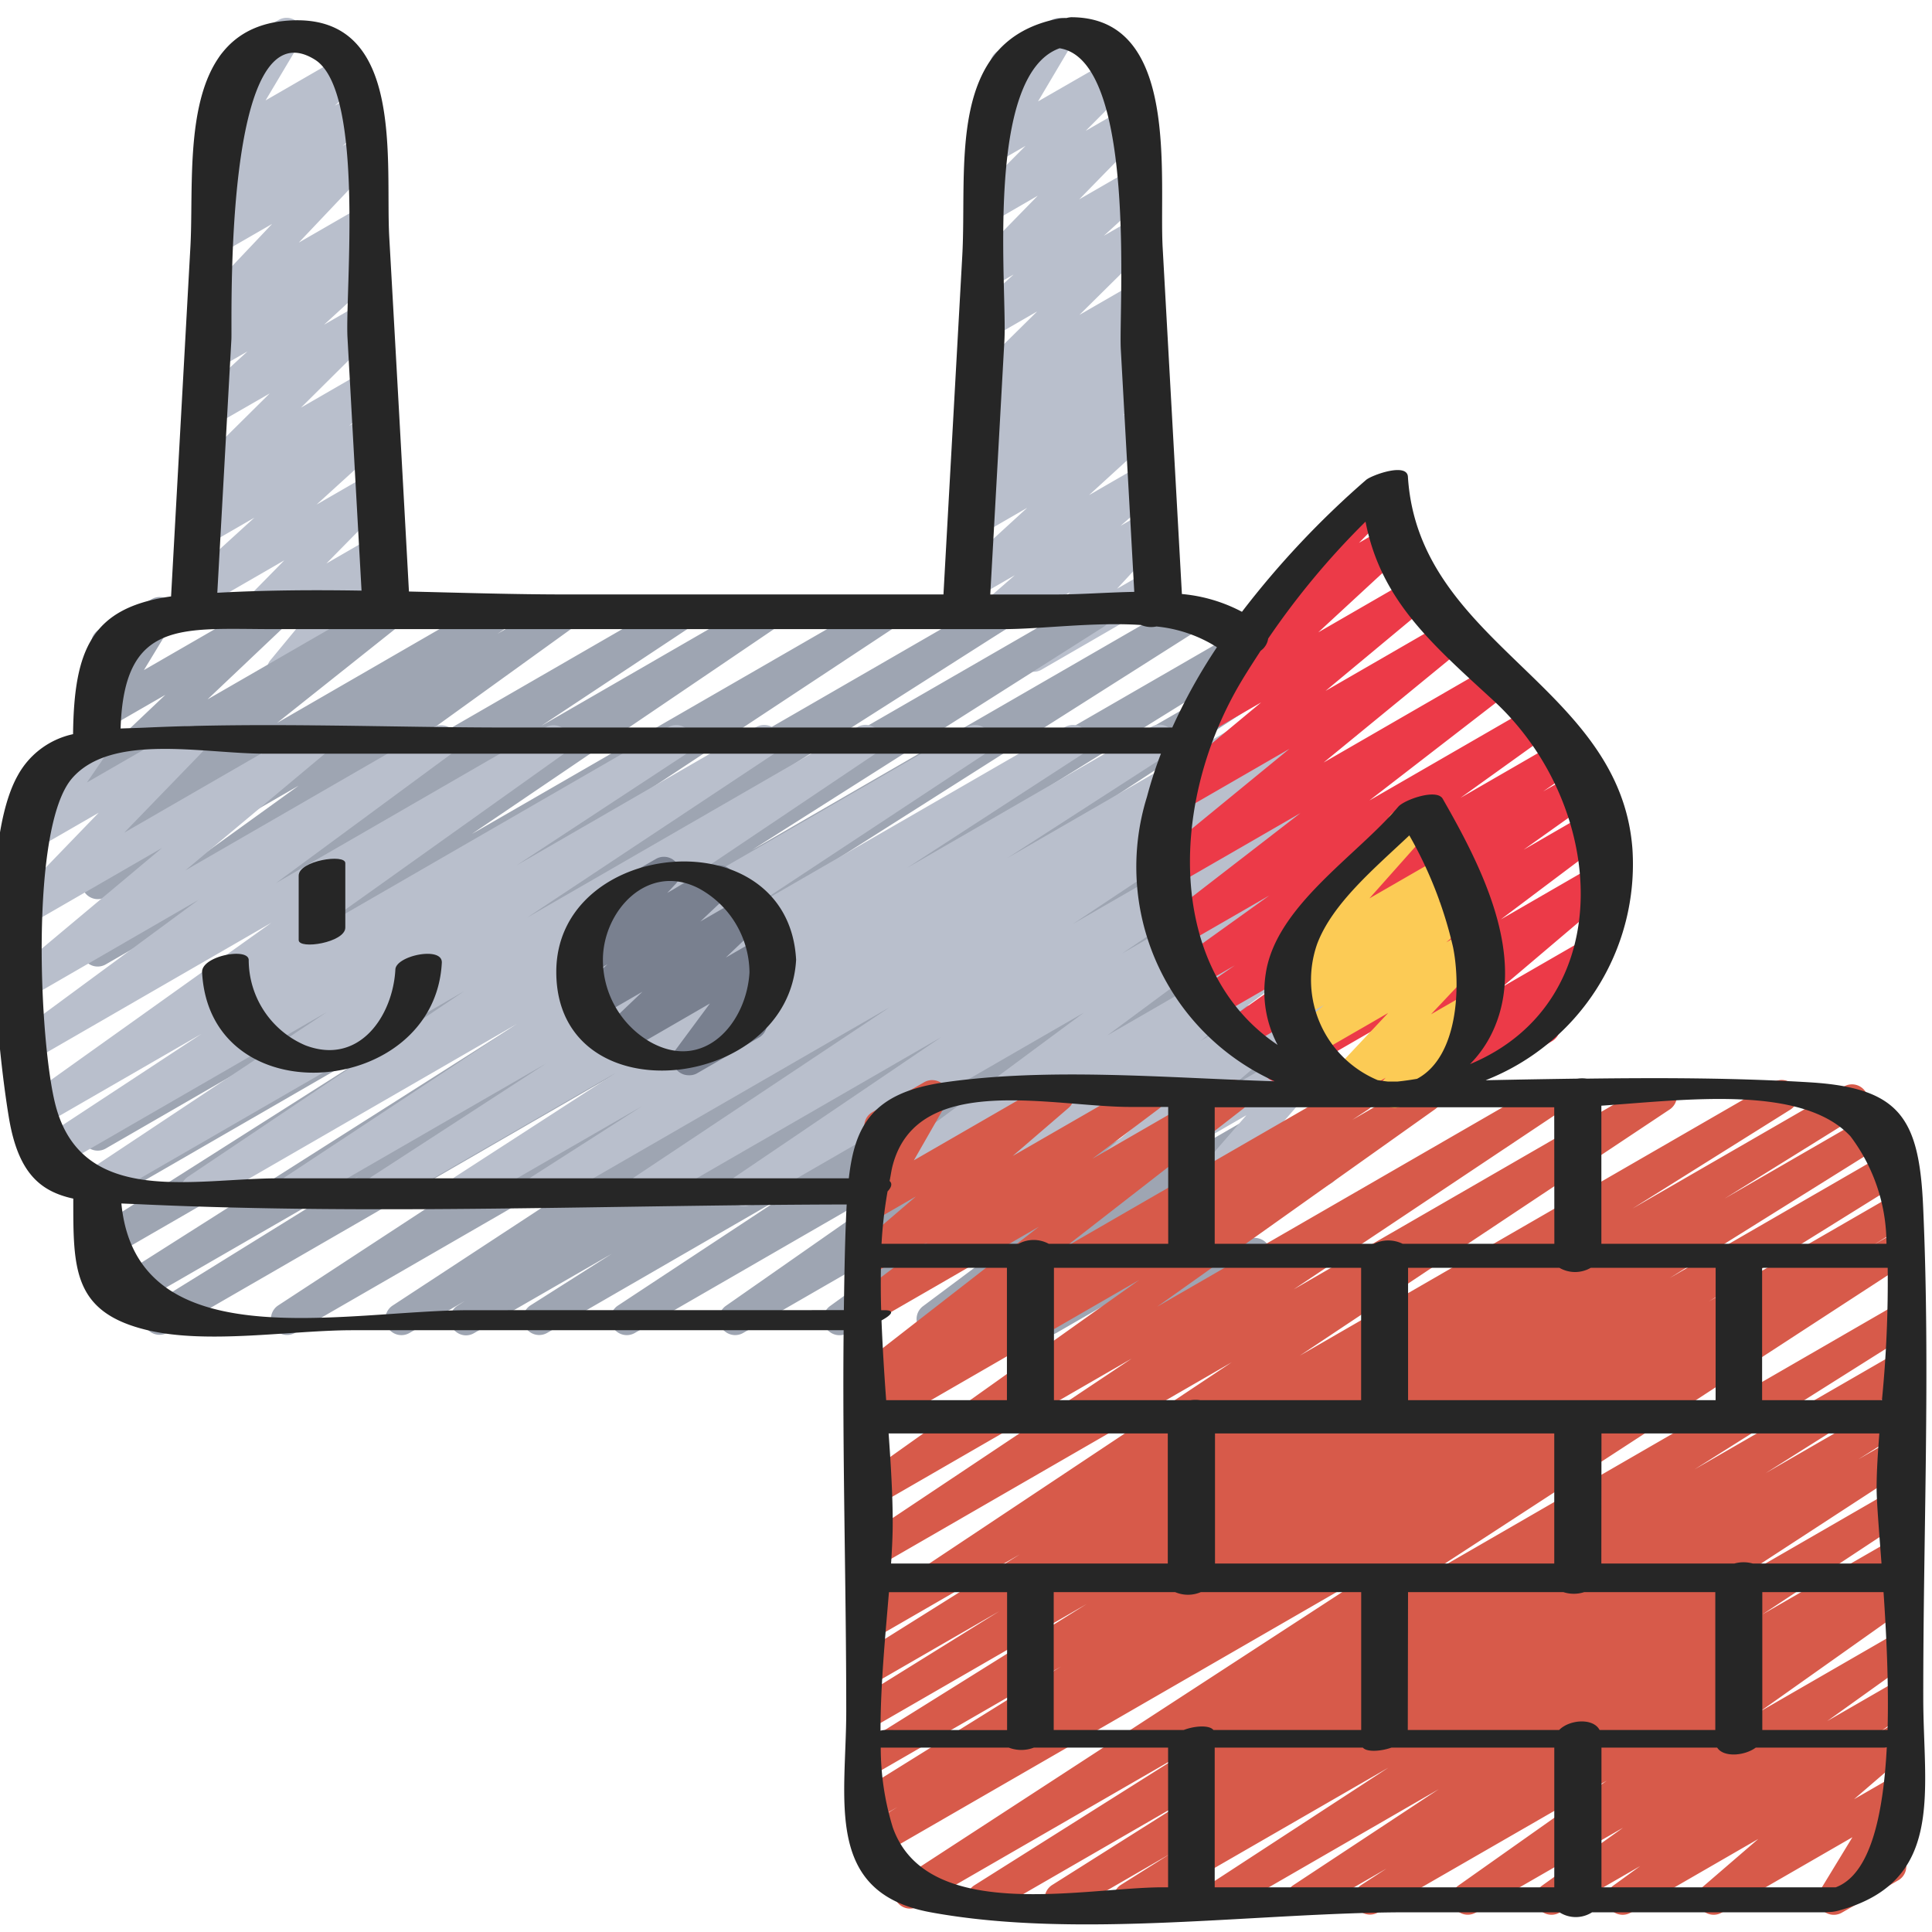 <svg id="Icons" height="512" viewBox="0 0 60 60" width="512" xmlns="http://www.w3.org/2000/svg"><path d="m8.783 21.321a.5.5 0 0 1 -.383-.821l1.33-1.61-2.28 1.317a.5.5 0 0 1 -.606-.783l1.987-2.024-2.519 1.456a.5.5 0 0 1 -.586-.8l2.174-1.979-1.478.854a.5.5 0 0 1 -.572-.816l1.065-.895-.411.237a.5.5 0 0 1 -.6-.788l2.473-2.451-1.753 1.009a.5.5 0 0 1 -.588-.8l1.65-1.514-.964.556a.5.5 0 0 1 -.574-.815l.6-.507a.5.5 0 0 1 -.563-.8l2.266-2.393-1.527.881a.5.5 0 0 1 -.583-.806l.8-.711-.141.082a.5.5 0 0 1 -.589-.8l.767-.707-.1.055a.5.5 0 0 1 -.68-.688l1.085-1.812a.5.5 0 0 1 -.5-.865l1.664-.961a.5.5 0 0 1 .607.078.5.5 0 0 1 .073.607l-1.079 1.811 2.329-1.345a.5.5 0 0 1 .589.8l-.768.708.458-.263a.5.5 0 0 1 .583.805l-.8.712.292-.168a.5.5 0 0 1 .613.777l-2.265 2.39 1.775-1.024a.5.5 0 0 1 .573.814l-.584.494.082-.047a.5.5 0 0 1 .588.8l-1.649 1.513 1.154-.665a.5.5 0 0 1 .6.788l-2.47 2.452 1.988-1.148a.5.5 0 0 1 .572.815l-1.067.9.573-.331a.5.5 0 0 1 .587.8l-2.171 1.976 1.687-.974a.5.5 0 0 1 .606.783l-1.987 2.02 1.49-.86a.5.5 0 0 1 .636.751l-1.33 1.609.8-.462a.5.5 0 1 1 .5.865l-3.2 1.848a.489.489 0 0 1 -.249.07z" fill="#b9bfcc"/><path d="m32.091 20.863a.5.5 0 0 1 -.367-.839l1.509-1.635-2.421 1.4a.5.5 0 0 1 -.578-.809l1.282-1.116-1.187.685a.5.5 0 0 1 -.587-.8l2.158-1.978-1.467.847a.5.5 0 0 1 -.572-.815l1.018-.856-.365.211a.5.5 0 0 1 -.563-.823l.393-.314a.5.5 0 0 1 -.335-.883l.683-.572-.036.021a.5.5 0 0 1 -.6-.788l2.154-2.127-1.435.828a.5.5 0 0 1 -.587-.8l1.291-1.175-.613.353a.5.5 0 0 1 -.607-.782l1.97-2.018-1.248.722a.5.5 0 0 1 -.605-.785l1.472-1.484-.765.442a.5.5 0 0 1 -.68-.688l1.09-1.84-.014.008a.5.5 0 0 1 -.5-.865l1.668-.966a.5.5 0 0 1 .68.688l-1.09 1.839 2.347-1.349a.5.5 0 0 1 .6.785l-1.466 1.478 1.16-.669a.5.5 0 0 1 .607.782l-1.969 2.015 1.471-.849a.5.5 0 0 1 .587.8l-1.292 1.179.792-.457a.5.5 0 0 1 .6.788l-2.151 2.127 1.662-.958a.5.5 0 0 1 .571.817l-.683.57.184-.105a.5.5 0 0 1 .562.823l-.3.241a.5.5 0 0 1 .374.88l-1.017.853.522-.3a.5.5 0 0 1 .587.8l-2.165 1.977 1.68-.97a.5.5 0 0 1 .578.81l-1.278 1.113.784-.452a.5.5 0 0 1 .617.771l-1.51 1.635 1-.574a.5.5 0 0 1 .5.865l-3.85 2.225a.489.489 0 0 1 -.25.063z" fill="#b9bfcc"/><path d="m14.475 41.471a.5.5 0 0 1 -.265-.924l.229-.144-1.733 1a.5.5 0 0 1 -.524-.85l11.5-7.54-14.533 8.387a.5.5 0 0 1 -.523-.85l14.8-9.687-18.226 10.526a.5.5 0 0 1 -.513-.858l6.458-4-7.289 4.205a.5.5 0 0 1 -.517-.854l13.428-8.527-13.487 7.787a.5.5 0 0 1 -.517-.855l10.944-6.949-10.427 6.019a.5.5 0 0 1 -.518-.854l8.861-5.649-8.343 4.817a.5.5 0 0 1 -.525-.85l10.7-7.067-10.176 5.872a.5.5 0 0 1 -.531-.847l9.515-6.46-8.984 5.187a.5.5 0 0 1 -.526-.85l4.672-3.095-4.146 2.392a.5.5 0 0 1 -.542-.838l6.537-4.715-5.995 3.461a.5.5 0 0 1 -.529-.847l.45-.3a.5.5 0 0 1 -.482-.861l3.8-3.024-3.239 1.871a.5.5 0 0 1 -.593-.8l2.449-2.321-1.856 1.07a.5.5 0 0 1 -.677-.692l.919-1.513a.5.5 0 0 1 -.446-.892l1.632-.943a.5.5 0 0 1 .678.693l-.915 1.507 3.83-2.209a.5.5 0 0 1 .594.8l-2.449 2.32 5.4-3.117a.5.5 0 0 1 .561.824l-3.8 3.023 6.665-3.85a.5.5 0 0 1 .529.847l-.354.238 1.88-1.085a.5.5 0 0 1 .542.838l-6.541 4.717 9.624-5.555a.5.5 0 0 1 .527.849l-4.667 3.093 6.829-3.942a.5.5 0 0 1 .531.846l-9.517 6.454 12.658-7.3a.5.5 0 0 1 .526.849l-10.692 7.063 13.708-7.912a.5.5 0 0 1 .519.854l-8.866 5.646 11.269-6.5a.5.5 0 0 1 .518.854l-10.942 6.946 13.477-7.78a.5.5 0 0 1 .518.855l-13.431 8.525 14.478-8.358a.5.5 0 0 1 .513.857l-6.447 4 5.957-3.439a.5.5 0 0 1 .523.85l-14.801 9.69 14.317-8.266a.5.5 0 0 1 .524.851l-11.508 7.54 11.019-6.362a.5.5 0 0 1 .515.857l-.412.258a.5.5 0 0 1 .435.893l-2.537 1.615 2.04-1.177a.5.5 0 0 1 .526.85l-5.156 3.4 4.658-2.689a.5.5 0 0 1 .536.843l-6.496 4.535 5.991-3.459a.5.5 0 0 1 .543.838l-4.927 3.573 4.417-2.549a.5.5 0 0 1 .549.833l-3.073 2.289 2.552-1.473a.5.5 0 0 1 .585.8l-2.849 2.574 2.3-1.327a.5.5 0 0 1 .613.775l-1.139 1.208.554-.319a.5.5 0 0 1 .73.572l-.3 1.052a.5.5 0 0 1 .1.911l-.617.356a.5.5 0 0 1 -.731-.572l.241-.83-2.439 1.4a.5.5 0 0 1 -.613-.775l1.136-1.2-3.423 1.975a.5.5 0 0 1 -.585-.8l2.849-2.575-5.853 3.375a.5.5 0 0 1 -.549-.833l3.08-2.3-5.423 3.133a.5.5 0 0 1 -.543-.838l4.924-3.562-7.627 4.4a.5.5 0 0 1 -.536-.842l6.5-4.542-9.328 5.384a.5.5 0 0 1 -.525-.85l5.156-3.4-7.357 4.25a.5.5 0 0 1 -.518-.854l2.535-1.609-4.275 2.463a.5.5 0 0 1 -.25.071z" fill="#9ea5b2"/><path d="m16.777 37.471a.5.5 0 0 1 -.269-.921l3.425-2.193-5.277 3.043a.5.5 0 0 1 -.521-.852l4.99-3.229-7.068 4.081a.5.5 0 0 1 -.523-.851l5.416-3.516-7.564 4.367a.5.5 0 0 1 -.526-.849l7.2-4.755-9.705 5.604a.5.5 0 0 1 -.529-.847l8.584-5.768-11.362 6.563a.5.5 0 0 1 -.527-.849l7.639-5.074-8.616 4.975a.5.5 0 0 1 -.524-.85l5.236-3.441-4.976 2.871a.5.5 0 0 1 -.54-.839l7.688-5.484-7.149 4.127a.5.5 0 0 1 -.547-.835l5.429-4-4.882 2.822a.5.5 0 0 1 -.571-.817l4.326-3.621-3.755 2.167a.5.5 0 0 1 -.609-.78l2.394-2.479-1.785 1.03a.5.5 0 0 1 -.662-.716l.739-1.072a.5.5 0 0 1 -.281-.931l1.632-.943a.5.5 0 0 1 .662.717l-.669.974 2.948-1.7a.5.5 0 0 1 .61.78l-2.4 2.479 5.653-3.262a.5.5 0 0 1 .571.816l-4.324 3.617 7.694-4.441a.5.5 0 0 1 .547.835l-5.428 4 8.373-4.834a.5.5 0 0 1 .54.84l-7.684 5.478 10.956-6.325a.5.5 0 0 1 .524.851l-5.236 3.44 7.437-4.293a.5.5 0 0 1 .526.85l-7.641 5.069 10.264-5.922a.5.5 0 0 1 .529.848l-8.589 5.774 11.469-6.621a.5.5 0 0 1 .525.85l-7.2 4.752 9.708-5.6a.5.5 0 0 1 .523.852l-5.419 3.517 7.571-4.371a.5.5 0 0 1 .522.853l-4.988 3.218 7.07-4.081a.5.5 0 0 1 .519.854l-3.424 2.191 5.274-3.044a.5.5 0 0 1 .527.849l-7.921 5.273 7.408-4.277a.5.5 0 0 1 .531.847l-6.417 4.349 5.9-3.406a.5.5 0 0 1 .548.834l-6.906 5.116 6.377-3.68a.5.5 0 0 1 .549.833l-4.034 3.016 3.5-2.019a.5.5 0 0 1 .573.814l-3.1 2.621 2.545-1.468a.5.5 0 0 1 .627.761l-1.748 2.01 1.137-.656a.5.5 0 0 1 .6.071.5.5 0 0 1 .1.592l-.4.771a.5.5 0 0 1 .218.933l-1.134.646a.5.5 0 0 1 -.694-.664l.328-.633-2.246 1.3a.5.5 0 0 1 -.627-.76l1.747-2.009-4.8 2.769a.5.5 0 0 1 -.573-.814l3.1-2.619-5.95 3.43a.5.5 0 0 1 -.549-.833l4.036-3.018-6.672 3.851a.5.5 0 0 1 -.548-.834l6.908-5.117-10.309 5.951a.5.5 0 0 1 -.531-.846l6.408-4.343-8.99 5.189a.5.5 0 0 1 -.527-.848l7.927-5.277-10.611 6.125a.5.5 0 0 1 -.25.071z" fill="#b9bfcc"/><path d="m21.389 33.393a.5.5 0 0 1 -.4-.8l1.058-1.429-2.655 1.536a.5.5 0 0 1 -.595-.8l1.154-1.1-1.417.818a.5.5 0 0 1 -.593-.8l.926-.872-.555.319a.5.5 0 0 1 -.612-.765l.769-.822a.5.5 0 0 1 -.036-.885l1.937-1.118a.5.5 0 0 1 .615.774l-.263.282 1.358-.784a.5.5 0 0 1 .593.8l-.924.871 1.352-.78a.5.5 0 0 1 .594.8l-1.155 1.1 1.089-.628a.5.5 0 0 1 .652.73l-1.085 1.465a.5.5 0 0 1 .375.917l-1.929 1.114a.49.49 0 0 1 -.253.057z" fill="#79808f"/><path d="m30.528 59.471a.5.5 0 0 1 -.266-.923l6.608-4.165-8.354 4.823a.5.5 0 0 1 -.523-.852l15.058-9.8-15.719 9.071a.5.5 0 0 1 -.512-.858l1.054-.648-.594.342a.5.5 0 0 1 -.513-.857l6.184-3.848-5.671 3.273a.5.5 0 0 1 -.514-.856l6.984-4.361-6.47 3.735a.5.5 0 0 1 -.513-.858l4.269-2.652-3.757 2.168a.5.5 0 0 1 -.515-.856l4.91-3.078-4.395 2.538a.5.5 0 0 1 -.527-.849l11.5-7.653-10.973 6.333a.5.5 0 0 1 -.527-.849l8.394-5.6-7.867 4.541a.5.5 0 0 1 -.54-.839l8.64-6.143-8.1 4.676a.5.5 0 0 1 -.524-.851l.509-.334a.5.5 0 0 1 -.541-.836l5.54-4.308-4.984 2.877a.5.5 0 0 1 -.55-.832l2.07-1.557-1.52.877a.5.5 0 0 1 -.575-.813l1.741-1.492-1.166.673a.5.5 0 0 1 -.683-.681l1-1.747-.023.013a.5.5 0 0 1 -.5-.865l1.627-.94a.5.5 0 0 1 .6.078.5.5 0 0 1 .081.6l-1 1.747 4.23-2.441a.5.5 0 0 1 .575.812l-1.736 1.494 3.991-2.3a.5.5 0 0 1 .551.832l-2.067 1.554 4.134-2.386a.5.5 0 0 1 .556.827l-5.542 4.31 8.9-5.137a.5.5 0 0 1 .524.85l-.5.328 2.042-1.178a.5.5 0 0 1 .54.84l-8.641 6.14 12.1-6.983a.5.5 0 0 1 .527.848l-8.393 5.6 11.165-6.445a.5.5 0 0 1 .527.848l-11.497 7.652 14.727-8.5a.5.5 0 0 1 .515.856l-4.915 3.079 6.576-3.795a.5.5 0 0 1 .513.858l-4.226 2.626 4.784-2.762a.5.5 0 0 1 .514.856l-7 4.372 6.866-3.963a.5.5 0 0 1 .513.857l-6.167 3.837 5.654-3.264a.5.5 0 0 1 .511.859l-1.063.654.552-.318a.5.5 0 0 1 .522.851l-15.064 9.806 14.542-8.4a.5.5 0 0 1 .516.856l-6.612 4.168 6.1-3.52a.5.5 0 0 1 .516.856l-4.41 2.782 3.894-2.248a.5.5 0 0 1 .516.855l-1.533.965 1.017-.587a.5.5 0 0 1 .522.852l-5.607 3.653 5.085-2.935a.5.5 0 0 1 .525.849l-4.521 2.985 3.992-2.3a.5.5 0 0 1 .522.852l-.8.52.278-.159a.5.5 0 0 1 .539.841l-4.61 3.265 4.071-2.349a.5.5 0 0 1 .541.839l-2.515 1.8 1.974-1.139a.5.5 0 0 1 .544.837l-.839.609.295-.17a.5.5 0 0 1 .576.812l-1.719 1.479 1.143-.659a.5.5 0 0 1 .676.692l-1 1.652.073-.042a.5.5 0 0 1 .5.865l-1.77 1.015a.5.5 0 0 1 -.677-.692l1.005-1.651-4.062 2.343a.5.5 0 0 1 -.576-.811l1.715-1.478-3.965 2.289a.5.5 0 0 1 -.544-.837l.841-.61-2.508 1.447a.5.5 0 0 1 -.541-.839l2.518-1.8-4.58 2.639a.5.5 0 0 1 -.539-.84l4.613-3.26-7.117 4.1a.5.5 0 0 1 -.522-.851l.8-.52-2.378 1.371a.5.5 0 0 1 -.526-.849l4.525-2.986-6.643 3.835a.5.5 0 0 1 -.522-.851l5.6-3.652-7.8 4.5a.5.5 0 0 1 -.516-.855l1.537-.967-3.153 1.825a.5.5 0 0 1 -.517-.855l4.4-2.777-6.29 3.632a.5.5 0 0 1 -.25.071z" fill="#d75a4a"/><path d="m42.112 34.351a.5.5 0 0 1 -.323-.881l3.611-3.062-5.437 3.139a.5.5 0 0 1 -.551-.832l3.47-2.609-4.282 2.47a.5.5 0 0 1 -.539-.84l2.316-1.645-2.635 1.52a.5.5 0 0 1 -.534-.843l1.142-.789-1.229.709a.5.5 0 0 1 -.542-.839l2.844-2.041-2.829 1.632a.5.5 0 0 1 -.556-.828l4.35-3.362-4.088 2.358a.5.5 0 0 1 -.568-.819l4.312-3.533-3.464 2a.5.5 0 0 1 -.569-.818l3.156-2.624-1.626.939a.5.5 0 0 1 -.589-.8l2.628-2.424-.074.042a.5.5 0 0 1 -.607-.783l2.785-2.827a.5.5 0 0 1 .23-.576l.847-.489a.5.5 0 0 1 .606.783l-1.162 1.179.771-.445a.5.5 0 0 1 .589.8l-2.625 2.425 2.813-1.624a.5.5 0 0 1 .569.817l-3.156 2.625 3.687-2.129a.5.5 0 0 1 .567.819l-4.314 3.535 5.216-3.011a.5.5 0 0 1 .556.828l-4.351 3.362 5.13-2.961a.5.5 0 0 1 .542.839l-2.842 2.04 3.177-1.834a.5.5 0 0 1 .534.844l-1.144.791 1.168-.674a.5.5 0 0 1 .539.84l-2.314 1.644 2.208-1.275a.5.5 0 0 1 .551.832l-3.47 2.609 3.086-1.782a.5.5 0 0 1 .574.814l-3.608 3.061 2.476-1.428a.5.5 0 0 1 .582.806l-1.591 1.411a.5.5 0 0 1 .073.9l-3.162 1.825a.5.5 0 0 1 -.582-.807l.9-.8-3 1.729a.493.493 0 0 1 -.242.067z" fill="#ec3a48"/><path d="m43.313 34.4a.5.5 0 0 1 -.36-.846l.081-.084-1.029.594a.5.5 0 0 1 -.614-.776l1.719-1.829-2.31 1.333a.5.5 0 0 1 -.576-.812l.891-.767-.717.414a.5.5 0 0 1 -.575-.814l.734-.623-.2.117a.5.5 0 0 1 -.624-.765l3.344-3.763a.5.5 0 0 1 .231-.571l.636-.367a.5.5 0 0 1 .624.765l-2.04 2.294 2.3-1.326a.5.5 0 0 1 .574.814l-.73.62.559-.322a.5.5 0 0 1 .577.811l-.892.768.633-.365a.5.5 0 0 1 .614.775l-1.722 1.825 1.152-.664a.5.5 0 0 1 .61.779l-.75.78a.486.486 0 0 1 .165.172.5.5 0 0 1 -.182.683l-1.873 1.081a.489.489 0 0 1 -.25.069z" fill="#fccb55"/><g fill="#262626"><path d="m24.724 29.806c-.24-4.455-7.461-3.782-7.448.388.014 4.506 7.224 3.727 7.448-.388zm-3.03-2.221a3 3 0 0 1 1.582 2.609c-.085 1.564-1.405 3.13-3.108 2.15a2.951 2.951 0 0 1 -1.444-2.538c.001-1.514 1.384-3.03 2.97-2.221z"/><path d="m59.724 37.464c-.123-2.751-.729-3.683-3.532-3.852-2.289-.139-4.6-.143-6.915-.114a1.047 1.047 0 0 0 -.285 0q-1.429.02-2.856.05a7.207 7.207 0 0 0 4.56-7.193c-.39-5.1-6.646-6.327-6.972-11.55-.028-.453-1.137-.043-1.3.1a27.9 27.9 0 0 0 -3.854 4.095 4.911 4.911 0 0 0 -1.865-.552l-.597-10.748c-.122-2.179.558-7.165-2.844-7.165a.77.77 0 0 0 -.146.025 1.08 1.08 0 0 0 -.235.016c-3.525.685-2.839 4.6-3 7.393q-.291 5.247-.583 10.492h-11.711c-1.613 0-3.249-.052-4.889-.091q-.3-5.5-.611-11c-.128-2.3.504-6.86-2.989-6.738-3.643.127-3.048 4.528-3.187 7.035l-.6 10.855c-2.463.348-3.013 1.642-3.044 4.278a2.576 2.576 0 0 0 -1.719 1.285c-1.25 2.229-.659 8.315-.274 10.623.283 1.7.956 2.289 2 2.516 0 2.166-.023 3.535 2.311 4.087 1.88.444 4.456 0 6.365 0h15.248c-.041 3.942.081 7.9.081 11.834 0 2.75-.708 5.633 2.621 6.243 4.606.846 10.142 0 14.814 0h4.715a.936.936 0 0 0 1.012 0h7.274c.015 0 .033-.006.048-.007a1.211 1.211 0 0 0 .33-.045c3.324-.9 2.634-3.722 2.634-6.579-.005-5.081.224-10.218-.005-15.293zm-2.713 21.148h-7.276v-4.339h3.593c.2.314.856.256 1.2 0h4a.527.527 0 0 0 .068-.011c-.111 2.146-.52 3.953-1.585 4.35zm-19.328-4.885c-.117-.154-.56-.138-.924 0h-4.035v-4.283h3.77a1.012 1.012 0 0 0 .8 0h4.979v4.283zm-10.207 0a.749.749 0 0 0 -.131.02c0-1.411.148-2.929.262-4.3h3.669v4.283zm-.01-13.038h-.1c-.014-.445-.015-.882-.008-1.316h3.913v4.11h-3.75c-.061-.82-.112-1.65-.145-2.476.29-.158.453-.318.09-.318zm13.44-11.376c.474-1.254 1.768-2.335 2.862-3.369a12.749 12.749 0 0 1 1.357 3.468c.24 1.18.176 3.405-1.118 4.092-.194.033-.391.062-.6.084h-.31c-.107-.01-.206-.029-.311-.043a3.374 3.374 0 0 1 -1.88-4.232zm-3.173 19.243v-4.039h10.536v4.039zm-10.06 0c.03-.45.051-.881.051-1.267 0-.853-.057-1.794-.127-2.772h8.67v4.039zm8.962-9.183h.124 5.512v4.11h-5a1.057 1.057 0 0 0 -.292 0h-4.248v-4.11zm13.1 5.144h8.63c-.049.63-.085 1.206-.085 1.686 0 .438.073 1.3.152 2.353h-4a1.058 1.058 0 0 0 -.567 0h-4.134zm8.76 4.927c.09 1.328.164 2.85.125 4.283h-3.89v-4.283zm-.046-5.961h-3.725v-4.11h3.9a37.473 37.473 0 0 1 -.179 4.11zm-5.169 0h-9.551v-4.11h4.7a.969.969 0 0 0 .973 0h3.879zm-5.008-4.856h-4.712a1.012 1.012 0 0 0 -.892 0h-4.944v-4.239h10.544zm-11.992 0h-3.711a.985.985 0 0 0 -.937 0h-4.255a13.557 13.557 0 0 1 .187-1.627c.122-.125.155-.245.063-.323.035-.164.055-.339.1-.5.778-2.9 4.957-1.8 7.375-1.8h1.177zm7.448 10.817h4.822a1.048 1.048 0 0 0 .651 0h4.069v4.283h-3.593c-.2-.384-.939-.325-1.257 0h-4.7zm13.742-14.153a5.546 5.546 0 0 1 1.116 3.336h-8.854v-4.289c2.575-.174 6.231-.669 7.738.953zm-15.062-19.091c.474 2.441 2.053 3.792 3.966 5.549 3.555 3.263 3.928 9.362-.724 11.3a3.593 3.593 0 0 0 .683-.965c1.145-2.361-.365-5.245-1.528-7.277-.189-.33-1.2.034-1.381.247-1.28 1.519-3.8 3.085-4.114 5.177a3.544 3.544 0 0 0 .367 2.219c-3.335-2.241-3.4-7.2-1.306-10.979.238-.429.51-.844.779-1.26a.56.56 0 0 0 .234-.379 24.336 24.336 0 0 1 3.024-3.632zm-11.215-5.631c.09-1.613-.63-8.233 1.714-9.07 2.414.377 1.834 8.081 1.9 9.339q.21 3.771.419 7.543c-.831.015-1.666.081-2.439.081h-2.033q.221-3.946.439-7.893zm-24.007-.025c.03-.535-.275-10.481 2.593-8.692 1.564.975.936 7.246 1.013 8.633q.217 3.928.436 7.857c-1.5-.024-3-.015-4.479.067q.219-3.933.437-7.865zm1.34 8.994h22.641c1.177 0 2.8-.227 4.271-.128a.8.8 0 0 0 .477.046 4.283 4.283 0 0 1 1.878.644 17.5 17.5 0 0 0 -1.387 2.494h-20.606c-3.725 0-7.5-.167-11.219 0-.276.013-.556.02-.836.03.107-3.409 1.899-3.086 4.781-3.086zm-6.286 4.631c1.228-1.411 4.082-.763 5.965-.763h27.849a12.988 12.988 0 0 0 -.434 1.34 7.31 7.31 0 0 0 3.965 8.834c-3.384-.106-6.986-.434-10.25.032-2.231.318-2.789 1.338-2.974 2.982h-17.725c-2.6 0-6.087.9-6.912-2.274-.507-1.953-.803-8.635.516-10.151zm12.35 16.52c-3.872 0-10.347 1.578-10.82-3.314.232.01.472.019.725.031 7.235.327 14.553.014 21.8 0q-.012.216-.021.444c-.04.944-.053 1.89-.067 2.837zm13.134 16.057a8.459 8.459 0 0 1 -.372-2.473h3.974a1.086 1.086 0 0 0 .784 0h4.166v4.339h-.165c-2.411 0-7.332 1.143-8.387-1.866zm10 1.866v-4.339h4.6c.117.14.535.125.892 0h5.054v4.339z"/><path d="m13.721 29.9c.028-.524-1.419-.223-1.442.206-.078 1.452-1.128 2.991-2.79 2.36a2.885 2.885 0 0 1 -1.765-2.657c-.021-.395-1.476-.119-1.448.388.241 4.484 7.224 3.903 7.445-.297z"/><path d="m10.724 28.806v-2c0-.3-1.448-.078-1.448.388v2c0 .306 1.448.078 1.448-.388z"/></g></svg>